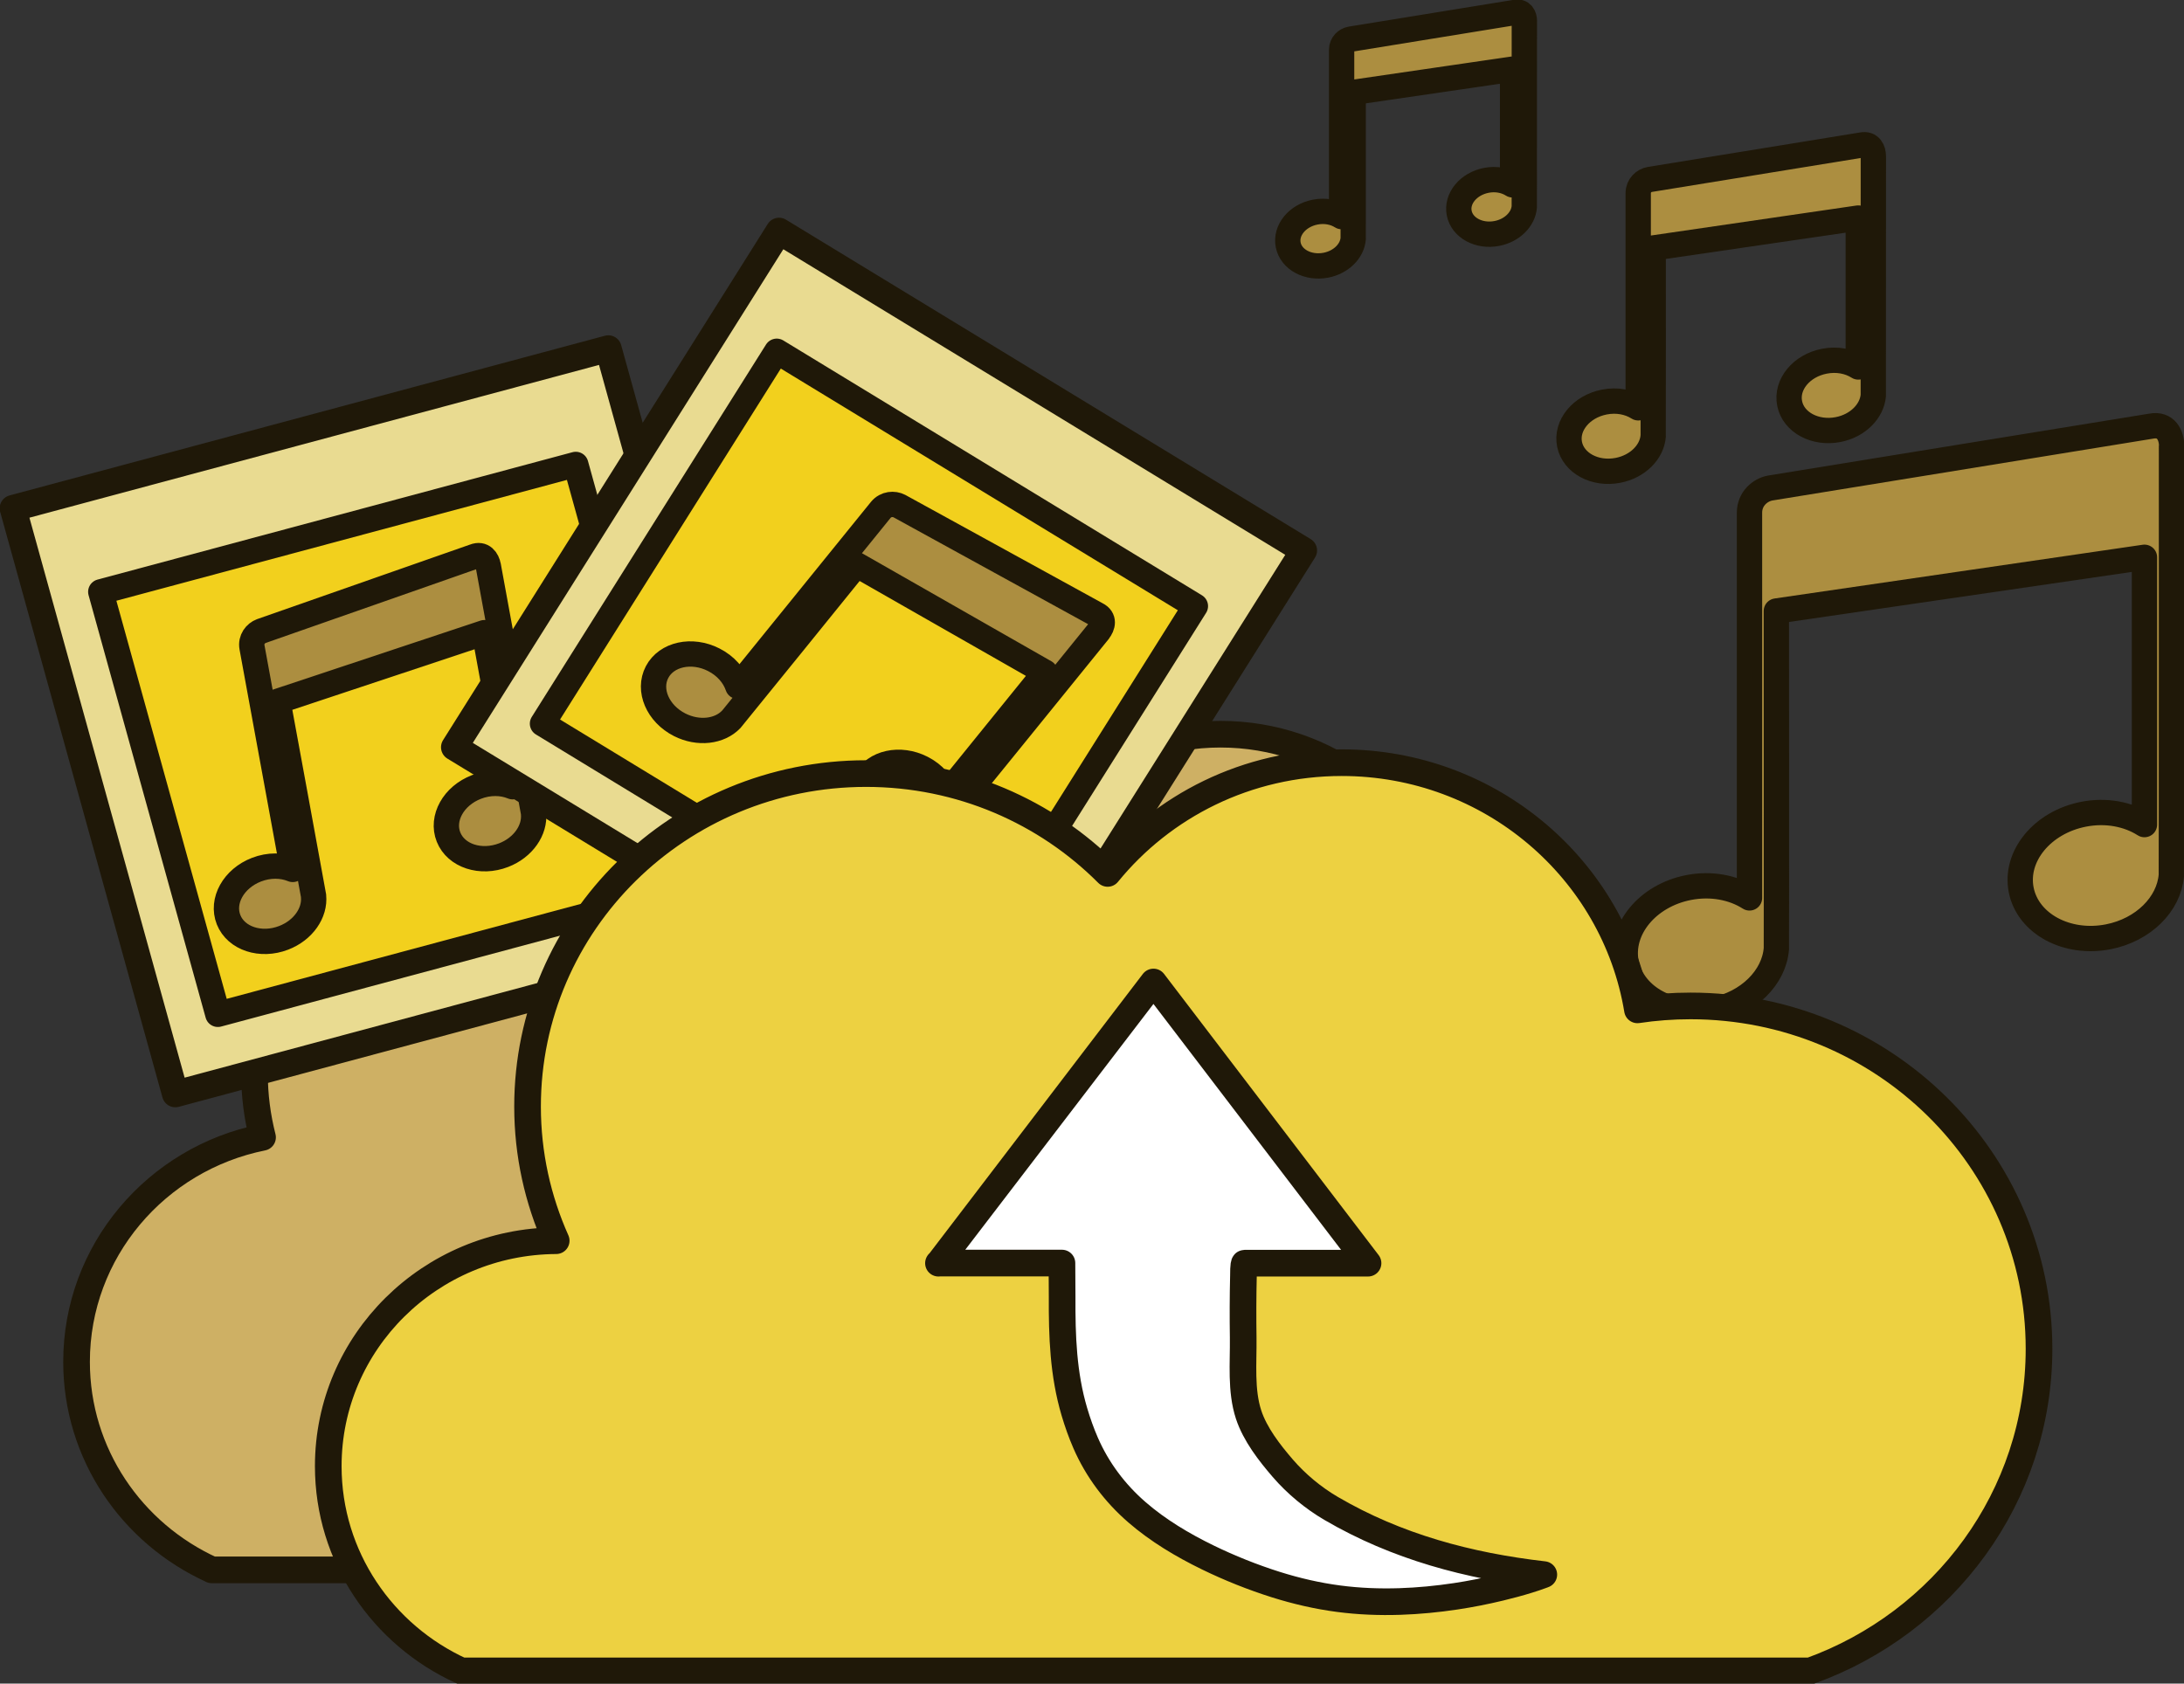 <svg width="345" height="266" viewBox="0 0 345 266" fill="none" xmlns="http://www.w3.org/2000/svg">
<rect x="0" y="0" width="345" height="266" fill="#333333" stroke="none"/>
<g clip-path="url(#clip0_6888_5855)">
<path d="M33.447 248.032H271.237C278.339 243.84 283.086 236.191 283.086 227.452C283.086 215.898 274.788 206.248 263.726 203.961C267.063 198.035 268.97 191.22 268.97 183.964C268.97 161.564 250.865 143.348 228.275 142.668C224.023 127.295 209.751 115.999 192.784 115.999C188.504 115.999 184.389 116.727 180.565 118.057C171.751 108.341 158.938 102.224 144.666 102.224C124.353 102.224 106.997 114.611 99.933 132.11C94.544 129.64 88.541 128.242 82.198 128.242C59.005 128.242 40.199 146.746 40.199 169.567C40.199 173.061 40.647 176.459 41.474 179.694C24.701 183.064 12.093 197.662 12.093 215.16C12.093 229.73 20.839 242.279 33.457 248.023L33.447 248.032Z" fill="#CEB064" stroke="#1F1808" stroke-width="4.21" stroke-linecap="round" stroke-linejoin="round"/>
<path d="M96.095 55.082L2.055 80.309L27.693 172.838L121.733 147.612L96.095 55.082Z" fill="#E9DB91" stroke="#1F1808" stroke-width="4.21" stroke-linecap="round" stroke-linejoin="round"/>
<path d="M90.952 73.378L15.919 93.505L34.415 160.259L109.448 140.131L90.952 73.378Z" fill="#F2D01D" stroke="#1F1808" stroke-width="4" stroke-linecap="round" stroke-linejoin="round"/>
<path d="M77.139 89.445C76.954 88.421 76.244 87.406 74.921 87.923L41.279 99.707C40.384 100.042 39.577 101.028 39.81 102.282L46.241 137.365C44.577 136.676 42.505 136.638 40.52 137.403C36.901 138.801 34.926 142.343 36.113 145.32C37.3 148.287 41.191 149.57 44.81 148.172C47.914 146.976 49.801 144.209 49.529 141.567V141.52C49.5 141.271 43.896 110.801 43.896 110.801L76.516 99.956L80.982 124.299C79.318 123.609 77.246 123.571 75.261 124.337C71.642 125.734 69.667 129.276 70.854 132.253C72.041 135.23 75.942 136.504 79.561 135.106C82.655 133.909 84.543 131.143 84.28 128.501V128.453C84.251 128.204 77.139 89.426 77.139 89.426V89.445Z" fill="#AC8E40" stroke="#1F1808" stroke-width="4" stroke-linecap="round" stroke-linejoin="round"/>
<path d="M123.062 36.504L71.77 118.059L154.656 168.526L205.947 86.972L123.062 36.504Z" fill="#E9DB91" stroke="#1F1808" stroke-width="4.21" stroke-linecap="round" stroke-linejoin="round"/>
<path d="M122.699 55.498L85.696 114.333L151.829 154.6L188.832 95.765L122.699 55.498Z" fill="#F2D01D" stroke="#1F1808" stroke-width="4" stroke-linecap="round" stroke-linejoin="round"/>
<path d="M343.054 70.549C343.054 68.778 342.169 66.864 339.785 67.333L279.633 77.106C278.018 77.403 276.364 78.829 276.364 80.993V141.864C273.786 140.218 270.322 139.528 266.742 140.227C260.234 141.5 255.827 146.861 256.897 152.212C257.977 157.563 264.125 160.866 270.643 159.592C276.218 158.501 280.246 154.414 280.606 149.905V149.828C280.635 149.407 280.606 96.538 280.606 96.538L338.754 88.048V130.281C336.176 128.635 332.713 127.946 329.132 128.645C322.624 129.918 318.217 135.278 319.287 140.629C320.367 145.98 326.525 149.283 333.034 148.01C338.608 146.918 342.626 142.831 342.996 138.322V138.246C343.025 137.825 343.025 70.54 343.025 70.54L343.054 70.549Z" fill="#AC8E40" stroke="#1F1808" stroke-width="4" stroke-linecap="round" stroke-linejoin="round"/>
<path d="M295.928 24.697C295.928 23.711 295.442 22.639 294.109 22.907L260.603 28.354C259.699 28.517 258.784 29.311 258.784 30.517V64.432C257.344 63.513 255.418 63.13 253.423 63.523C249.795 64.231 247.343 67.218 247.937 70.195C248.54 73.172 251.964 75.02 255.593 74.311C258.696 73.708 260.944 71.43 261.148 68.912V68.865C261.168 68.625 261.148 39.18 261.148 39.18L293.545 34.451V57.98C292.105 57.062 290.179 56.679 288.184 57.071C284.555 57.779 282.104 60.766 282.707 63.753C283.3 66.73 286.735 68.577 290.363 67.869C293.467 67.266 295.705 64.988 295.919 62.47V62.432C295.928 62.192 295.928 24.716 295.928 24.716V24.697Z" fill="#AC8E40" stroke="#1F1808" stroke-width="4" stroke-linecap="round" stroke-linejoin="round"/>
<path d="M240.805 3.341C240.805 2.575 240.426 1.742 239.395 1.953L213.351 6.184C212.65 6.308 211.931 6.93 211.931 7.869V34.222C210.812 33.513 209.313 33.207 207.757 33.513C204.936 34.059 203.029 36.385 203.496 38.702C203.963 41.018 206.628 42.444 209.45 41.899C211.862 41.43 213.604 39.659 213.76 37.706V37.668C213.769 37.486 213.76 14.598 213.76 14.598L238.937 10.922V29.206C237.819 28.497 236.32 28.191 234.774 28.497C231.952 29.052 230.045 31.369 230.512 33.686C230.979 36.002 233.645 37.438 236.466 36.883C238.879 36.414 240.621 34.643 240.786 32.69V32.652C240.796 32.47 240.796 3.341 240.796 3.341H240.805Z" fill="#AC8E40" stroke="#1F1808" stroke-width="4" stroke-linecap="round" stroke-linejoin="round"/>
<path d="M173.551 99.726C174.212 98.912 174.514 97.716 173.249 97.084L142.069 79.959C141.222 79.519 139.938 79.576 139.13 80.562L116.55 108.437C115.976 106.752 114.643 105.192 112.746 104.235C109.292 102.473 105.284 103.354 103.796 106.188C102.307 109.021 103.893 112.745 107.356 114.506C110.314 116.009 113.67 115.588 115.509 113.654L115.538 113.625C115.713 113.444 135.307 89.216 135.307 89.216L165.096 106.216L149.433 125.562C148.859 123.887 147.526 122.317 145.629 121.35C142.176 119.589 138.167 120.47 136.679 123.303C135.19 126.137 136.786 129.87 140.24 131.622C143.197 133.125 146.553 132.694 148.402 130.77L148.431 130.731C148.597 130.55 173.56 99.736 173.56 99.736L173.551 99.726Z" fill="#AC8E40" stroke="#1F1808" stroke-width="4" stroke-linecap="round" stroke-linejoin="round"/>
<path d="M72.878 263.99H285.966C307.048 256.389 322.099 236.478 322.099 213.102C322.099 183.179 297.446 158.932 267.044 158.932C264.193 158.932 261.401 159.142 258.667 159.554C255.009 137.413 235.484 120.498 211.94 120.498C196.977 120.498 183.649 127.333 174.971 137.997C165.262 128.262 151.758 122.221 136.805 122.221C107.269 122.221 83.336 145.779 83.336 174.832C83.336 182.375 84.961 189.535 87.86 196.025C67.955 196.13 51.854 212.04 51.854 231.644C51.854 245.984 60.464 258.332 72.868 263.99H72.878Z" fill="#EDD141" stroke="#1F1808" stroke-width="4.21" stroke-linecap="round" stroke-linejoin="round"/>
<path d="M148.256 199.557H167.752C167.752 199.557 167.782 204.669 167.782 204.899C167.752 211.083 167.947 217.075 169.718 223.058C170.214 224.733 170.797 226.379 171.498 227.988C173.337 232.209 176.119 235.914 179.612 238.939C182.949 241.829 186.792 244.117 190.771 246.06C194.253 247.755 197.873 249.2 201.569 250.368C204.799 251.383 208.107 252.149 211.473 252.589C214.674 253.01 217.914 253.134 221.134 253.029C224.091 252.933 227.039 252.646 229.968 252.206C232.312 251.852 234.637 251.392 236.943 250.837C238.441 250.473 239.94 250.081 241.409 249.621C242.128 249.401 242.839 249.162 243.539 248.903C243.646 248.865 243.763 248.817 243.87 248.779C232.001 247.42 220.618 244.376 210.277 238.326C207.446 236.67 204.77 234.449 202.64 231.979C200.519 229.519 198.262 226.609 197.24 223.508C195.985 219.688 196.433 215.333 196.384 211.389C196.335 208.106 196.345 204.841 196.423 201.568C196.423 201.462 196.403 199.577 196.608 199.577H216.104L182.209 155.151C182.209 155.151 148.256 199.557 148.246 199.577L148.256 199.557Z" fill="white" stroke="#1F1808" stroke-width="4.21" stroke-linecap="round" stroke-linejoin="round"/>
</g>
<defs>
<clipPath id="clip0_6888_5855">
<rect width="345" height="266" fill="white"/>
</clipPath>
</defs>
</svg>
